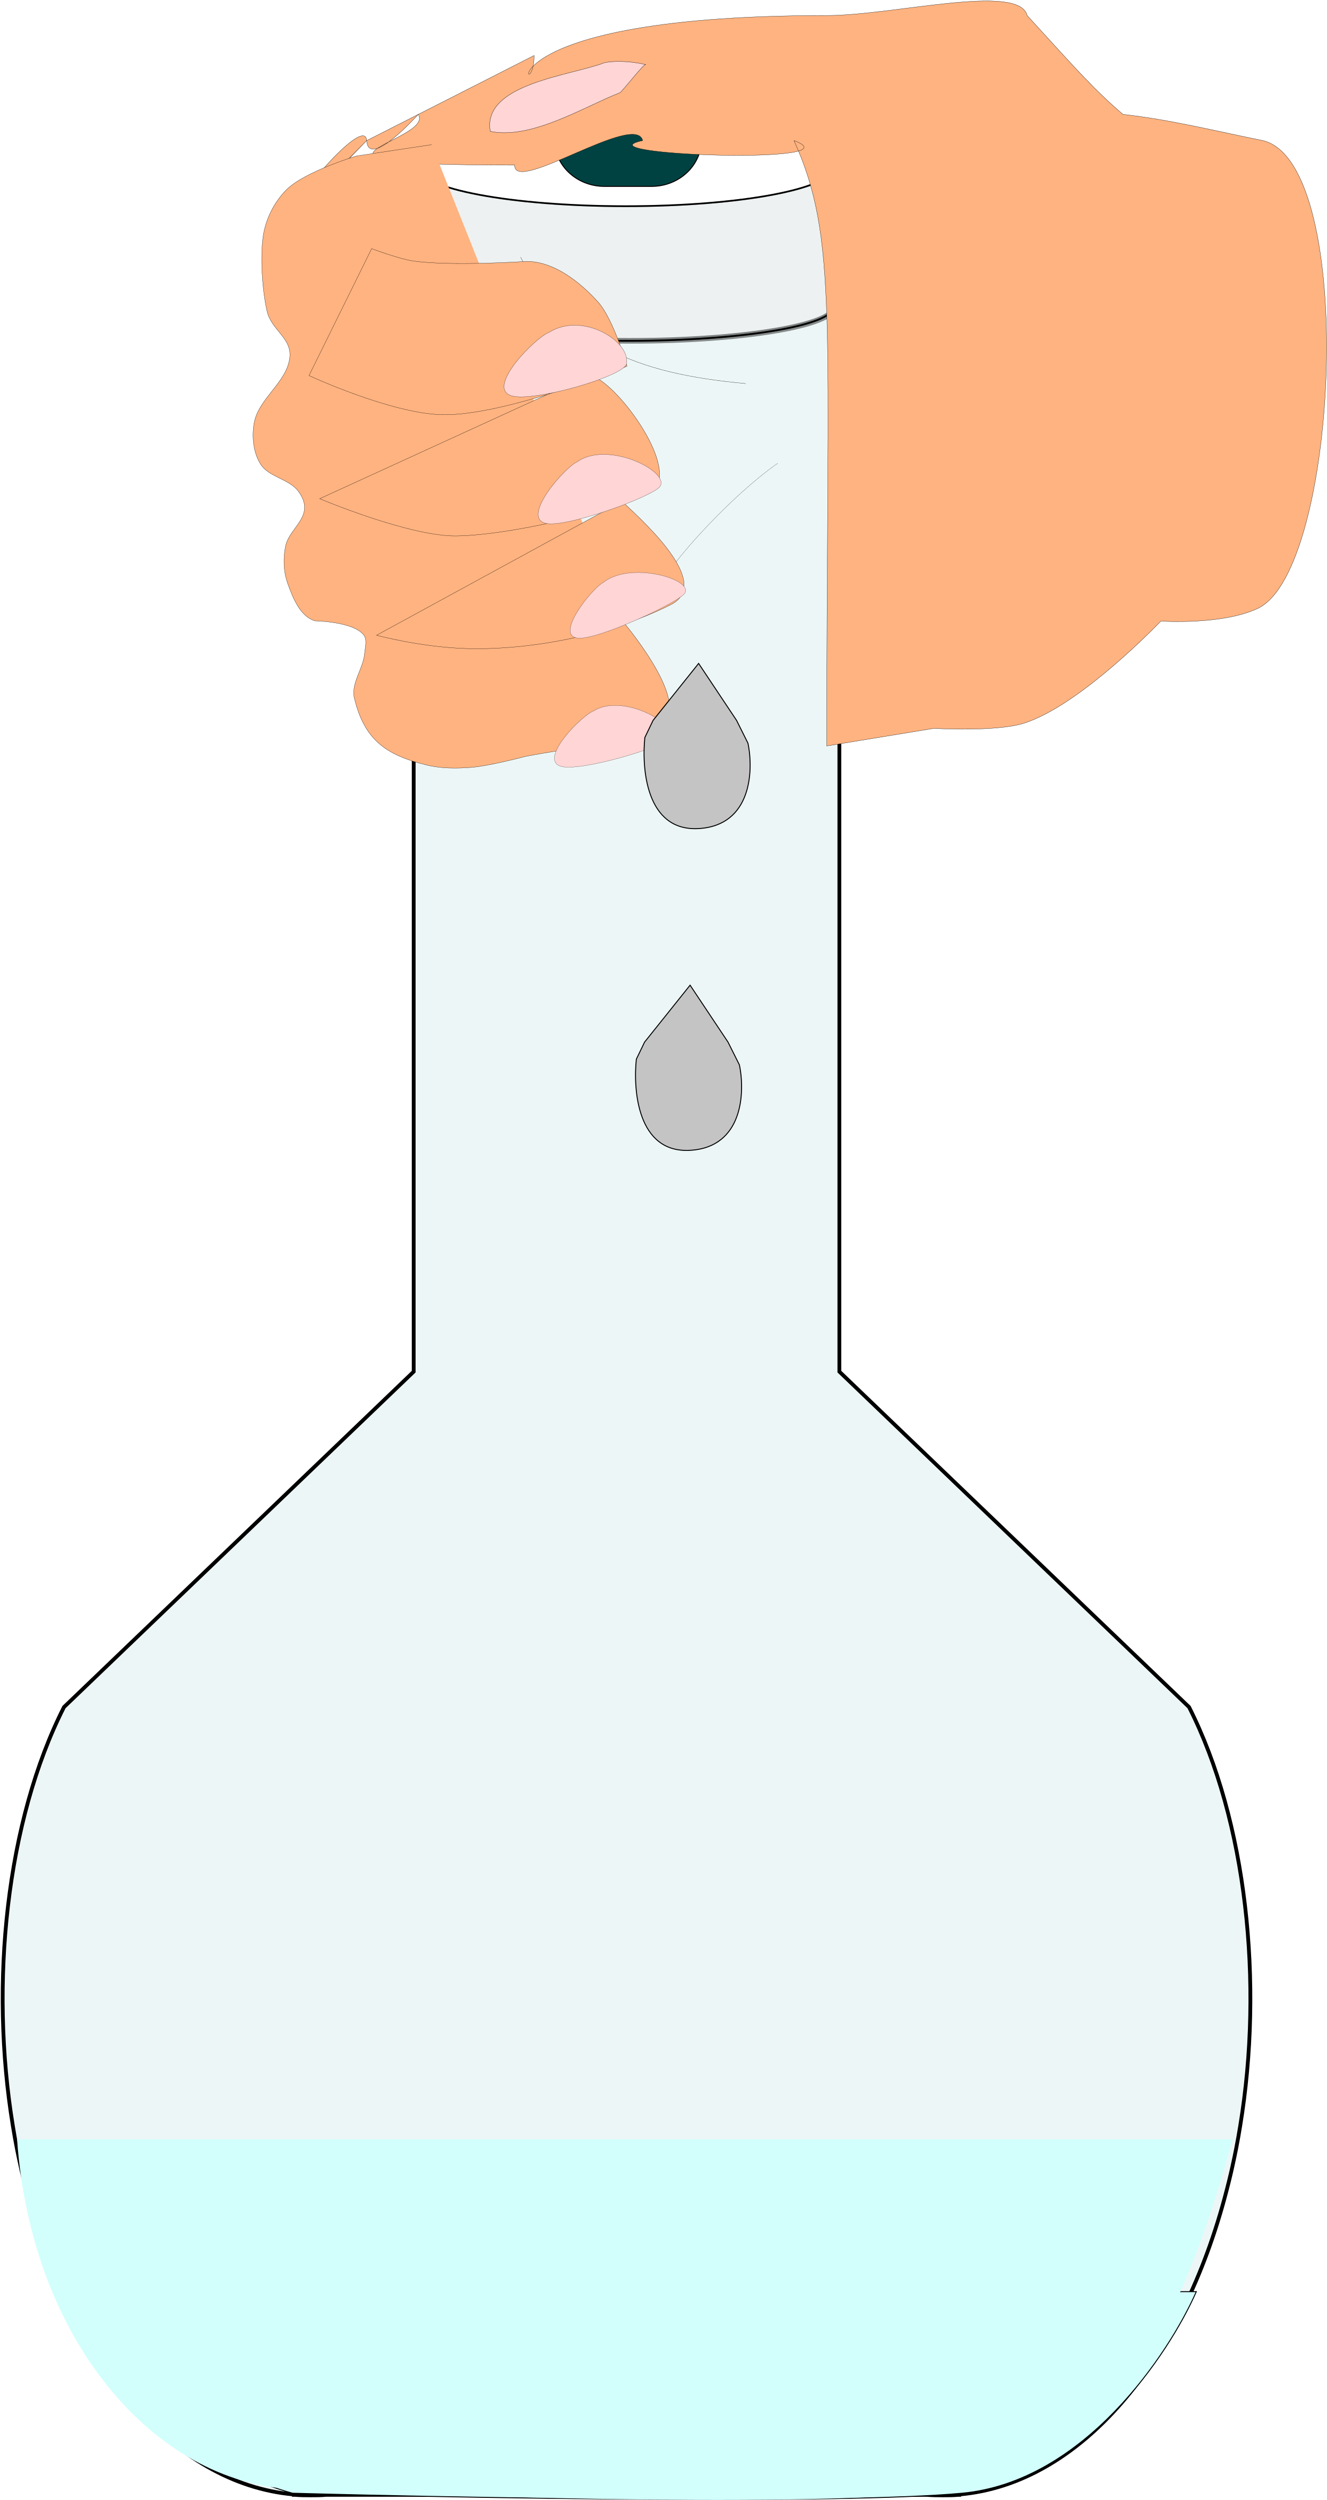 <svg class="gola2" viewBox="0 0 1399 2634" fill="none" xmlns="http://www.w3.org/2000/svg">
<g id="Group 12">
<g id="Group 11">
<g id="Group 5">
<g id="Group">
<g id="Groupz">
<path id="Vector" d="M436.131 177.455V1445.19L67.487 1798.6C6.765 1918.41 -11.151 2089.54 13.537 2239.77C14.898 2248.01 16.287 2256.19 17.908 2264.28C19.123 2270.4 20.397 2276.51 21.757 2282.54C22.191 2284.5 22.654 2286.53 23.089 2288.51C24.651 2295.14 26.214 2301.64 27.951 2308.12C74.375 2487.9 181.898 2616.84 309.13 2628.13L309.304 2628.59H310.636C316.163 2629.07 321.808 2629.12 327.394 2629.12C332.979 2629.12 338.45 2629.12 343.977 2628.59H528.315H792.737H977.073C982.6 2629.07 988.072 2629.12 993.658 2629.12C999.244 2629.12 1004.89 2629.12 1010.42 2628.59H1011.75L1011.92 2628.13C1139.15 2616.84 1246.68 2487.9 1293.1 2308.12C1294.84 2301.64 1296.4 2295.14 1297.96 2288.51C1298.42 2286.53 1298.86 2284.5 1299.29 2282.54C1300.65 2276.51 1301.93 2270.4 1303.14 2264.28C1304.76 2256.19 1306.15 2248.01 1307.51 2239.77C1332.2 2089.49 1314.29 1918.41 1253.56 1798.6L884.919 1445.19V177.455H792.765H528.344H436.19H436.131Z" fill="#C7E3E1" fill-opacity="0.31" stroke="black" stroke-width="4"/>
<path id="solB1" d="M169.439 2558.85C121.697 2523.5 81.152 2475.44 73.565 2414.5H1261.23C1246.69 2447.53 1217.12 2497.43 1175.25 2540.65C1133.08 2584.19 1078.48 2620.91 1014.24 2626.89C885.488 2638.86 490.092 2631.88 308.397 2626.89C272.32 2616.91 217.297 2594.29 169.439 2558.85Z" fill="#D2FFFC" stroke="black"/>
<path id="solB2" d="M1299.5 2254H18C32.862 2466.09 163.5 2615.7 308.322 2622.57C489.976 2631.2 885.483 2643.27 1014.29 2622.57C1143.1 2601.88 1230 2508.5 1299.5 2254Z" fill="#D2FFFC"/>
<path id="path5381" d="M879.763 177.465C879.763 198.073 781.541 214.79 660.526 214.79C539.511 214.79 441.288 198.073 441.288 177.465C441.288 156.837 539.511 140.12 660.526 140.12C781.541 140.12 879.763 156.837 879.763 177.465Z" fill="url(#paint0_radial_136_7)" stroke="black" stroke-width="1.757"/>
<g id="dknFlk1">
<g id="layer4">
<g id="path3022">
<path fill-rule="evenodd" clip-rule="evenodd" d="M662.394 135.12C545.253 135.12 449.708 150.647 445.86 170.011H445.747V171.216V323.048C445.747 342.98 542.824 359.13 662.394 359.13C782.002 359.13 879.041 342.98 879.041 323.048V171.216V170.011H878.929C875.08 150.647 779.573 135.12 662.394 135.12Z" fill="#999999" fill-opacity="0.164"/>
<path fill-rule="evenodd" clip-rule="evenodd" d="M662.394 135.12C545.253 135.12 449.708 150.647 445.86 170.011H445.747V171.216V323.048C445.747 342.98 542.824 359.13 662.394 359.13C782.002 359.13 879.041 342.98 879.041 323.048V171.216V170.011H878.929C875.08 150.647 779.573 135.12 662.394 135.12Z" stroke="black" stroke-width="1.867" stroke-linecap="round" stroke-linejoin="round"/>
<path fill-rule="evenodd" clip-rule="evenodd" d="M662.394 135.12C545.253 135.12 449.708 150.647 445.86 170.011H445.747V171.216V323.048C445.747 342.98 542.824 359.13 662.394 359.13C782.002 359.13 879.041 342.98 879.041 323.048V171.216V170.011H878.929C875.08 150.647 779.573 135.12 662.394 135.12Z" stroke="black" stroke-opacity="0.2" stroke-width="1.867" stroke-linecap="round" stroke-linejoin="round"/>
</g>
</g>
<g id="layer3">
<g id="path3017" opacity="0.434">
<path fill-rule="evenodd" clip-rule="evenodd" d="M663.117 135.12C545.975 135.12 450.431 150.647 446.583 170.011H446.47V171.216V323.048C446.47 342.98 543.547 359.13 663.117 359.13C782.725 359.13 879.763 342.98 879.763 323.048V171.216V170.011H879.652C875.802 150.647 780.296 135.12 663.117 135.12Z" fill="url(#paint1_linear_136_7)"/>
<path fill-rule="evenodd" clip-rule="evenodd" d="M663.117 135.12C545.975 135.12 450.431 150.647 446.583 170.011H446.47V171.216V323.048C446.47 342.98 543.547 359.13 663.117 359.13C782.725 359.13 879.763 342.98 879.763 323.048V171.216V170.011H879.652C875.802 150.647 780.296 135.12 663.117 135.12Z" stroke="black" stroke-width="5.87" stroke-linecap="round" stroke-linejoin="round"/>
<path fill-rule="evenodd" clip-rule="evenodd" d="M663.117 135.12C545.975 135.12 450.431 150.647 446.583 170.011H446.47V171.216V323.048C446.47 342.98 543.547 359.13 663.117 359.13C782.725 359.13 879.763 342.98 879.763 323.048V171.216V170.011H879.652C875.802 150.647 780.296 135.12 663.117 135.12Z" stroke="black" stroke-opacity="0.2" stroke-width="5.87" stroke-linecap="round" stroke-linejoin="round"/>
</g>
</g>
<g id="path5381_2">
<path d="M878.318 176.199C878.318 198.868 780.419 217.257 659.803 217.257C539.186 217.257 441.288 198.868 441.288 176.199C441.288 153.509 539.186 135.12 659.803 135.12C780.419 135.12 878.318 153.509 878.318 176.199Z" fill="white"/>
<path d="M878.318 176.199C878.318 198.868 780.419 217.257 659.803 217.257C539.186 217.257 441.288 198.868 441.288 176.199C441.288 153.509 539.186 135.12 659.803 135.12C780.419 135.12 878.318 153.509 878.318 176.199Z" stroke="black" stroke-width="1.757"/>
<path d="M878.318 176.199C878.318 198.868 780.419 217.257 659.803 217.257C539.186 217.257 441.288 198.868 441.288 176.199C441.288 153.509 539.186 135.12 659.803 135.12C780.419 135.12 878.318 153.509 878.318 176.199Z" stroke="black" stroke-opacity="0.2" stroke-width="1.757"/>
</g>
<g id="Rectangle 3" filter="url(#filter0_i_136_7)">
<g id="Vector_2">
<path d="M637.14 60.95H686.926C716.034 60.95 739.575 83.044 739.575 110.23V145.076C739.575 172.262 716.034 194.356 686.926 194.356H637.14C608.032 194.356 584.492 172.262 584.492 145.076V110.23C584.492 83.044 608.032 60.95 637.14 60.95Z" fill="#004242"/>
<path d="M637.14 60.95H686.926C716.034 60.95 739.575 83.044 739.575 110.23V145.076C739.575 172.262 716.034 194.356 686.926 194.356H637.14C608.032 194.356 584.492 172.262 584.492 145.076V110.23C584.492 83.044 608.032 60.95 637.14 60.95Z" stroke="black"/>
<path d="M637.14 60.95H686.926C716.034 60.95 739.575 83.044 739.575 110.23V145.076C739.575 172.262 716.034 194.356 686.926 194.356H637.14C608.032 194.356 584.492 172.262 584.492 145.076V110.23C584.492 83.044 608.032 60.95 637.14 60.95Z" stroke="black" stroke-opacity="0.2"/>
</g>
</g>
</g>
</g>
</g>
<g id="hath1">
<g id="g3961">
<g id="g3956">
<g id="path3741-5">
<path d="M386.593 148.137C210.093 329.323 369.058 165.666 386.593 148.137C384.29 110.202 236.876 301.68 386.593 148.137C388.472 179.102 440.995 120.493 440.995 120.493C459.165 149.442 267.886 173.951 542.593 173.951C541.525 205.489 670.091 117.357 677.593 148.137C607.292 163.185 906.812 173.951 837.093 148.137C883.638 251.48 871.593 334.247 871.593 785.951L984.63 767.439C984.63 767.439 1049.72 771.283 1079.18 762.094C1139.42 743.3 1223.84 654.421 1223.84 654.421C1223.84 654.421 1288.93 658.871 1326.44 640.828C1411.5 599.92 1431.21 172.803 1331.66 148.137C1282.59 138.273 1233.67 126.004 1183.87 120.493C1154.07 94.847 1137.16 75.799 1082.91 16.335C1074.27 -18.168 942.093 16.334 871.593 16.335C488.593 16.335 563.093 120.493 563.093 58.451L386.593 148.137Z" fill="#FFB380"/>
<path d="M386.593 148.137C369.058 165.666 210.093 329.323 386.593 148.137ZM386.593 148.137C236.876 301.68 384.29 110.202 386.593 148.137ZM386.593 148.137C388.472 179.102 440.995 120.493 440.995 120.493C459.165 149.442 267.886 173.951 542.593 173.951C541.525 205.489 670.091 117.357 677.593 148.137C607.292 163.185 906.812 173.951 837.093 148.137C883.638 251.48 871.593 334.247 871.593 785.951L984.63 767.439C984.63 767.439 1049.72 771.283 1079.18 762.094C1139.42 743.3 1223.84 654.421 1223.84 654.421C1223.84 654.421 1288.93 658.871 1326.44 640.828C1411.5 599.92 1431.21 172.803 1331.66 148.137C1282.59 138.273 1233.67 126.004 1183.87 120.493C1154.07 94.847 1137.16 75.799 1082.91 16.335C1074.27 -18.168 942.093 16.334 871.593 16.335C488.593 16.335 563.093 120.493 563.093 58.451L386.593 148.137Z" stroke="black" stroke-width="0.253"/>
</g>
<g id="g2913-6">
<path id="path2860-7-1" d="M516.895 138.422C560.461 147.389 616.331 112.137 653.372 97.76C655.963 96.755 680.089 65.139 680.845 68.13C670.214 65.424 652.182 63.304 637.566 65.962C601.977 79.775 508.057 88.124 516.893 138.423L516.895 138.422Z" fill="#FFD5D5" stroke="black" stroke-width="0.264"/>
</g>
</g>
<path id="path3902" d="M548.812 270.9C596.607 362.961 668.985 393.468 786.082 404.137" stroke="black" stroke-width="0.232"/>
<path id="path3904" d="M819.995 488.044C768.619 523.794 692.619 606.767 690.058 631.149" stroke="black" stroke-width="0.164"/>
</g>
<g id="g3908">
<g id="path3714-8-5">
<path d="M655.771 528.277C686.173 556.188 749.127 615.843 707.328 637.059C649.637 666.345 565.364 685.377 492.027 683.325C444.144 681.986 396.958 669.342 396.958 669.342L655.771 528.277ZM620.575 395.692C643.233 395.29 710.412 482.154 692.256 511.953C681.713 529.259 546.682 563.941 480.941 564.678C431.329 565.237 337.051 525.443 337.051 525.443L620.575 395.692ZM391.832 261.974C391.832 261.974 420.34 272.706 435.277 274.915C474.855 280.768 555.268 275.395 555.268 275.395C583.882 275.51 610.773 296.535 630.188 317.814C646.908 336.142 661.041 385.829 661.041 385.829C661.041 385.829 533.463 438.271 466.467 436.952C412.29 435.884 325.768 395.702 325.768 395.702L391.832 261.974ZM654.69 652.356C654.69 652.356 729.909 739.688 697.874 761.94C669.08 781.944 601.951 787.415 553.342 797.155C553.342 797.155 515.521 807.216 496.129 808.618C480.866 809.722 465.138 809.761 450.286 806.167C406.776 795.641 384.202 779.456 373.59 735.705C369.786 720.021 382.976 704.587 384.383 688.499C384.952 681.992 387.417 674.039 383.399 668.927C372.346 654.868 332.179 654.165 332.179 654.165C316.459 649.634 308.597 629.78 303.103 614.197C298.765 601.893 298.434 587.829 301.134 575.054C304.193 560.583 320.275 550.297 321.092 535.521C321.449 529.061 318.228 522.483 314.326 517.358C304.377 504.292 283.038 502.72 274.479 488.682C266.958 476.346 265.416 459.973 267.928 445.702C272.456 419.978 302.217 403.051 305.444 377.125C308.071 356.02 285.92 348.038 281.357 327.272C276.53 305.305 274.211 271.254 277.42 248.983C280.058 230.679 289.251 212.448 302.366 199.565C321.841 180.439 375.94 164.304 375.94 164.304L455.078 152.451" fill="#FFB380"/>
<path d="M654.69 652.356C654.69 652.356 729.909 739.688 697.874 761.94C669.08 781.944 601.951 787.415 553.342 797.155C553.342 797.155 515.521 807.216 496.129 808.618C480.866 809.722 465.138 809.761 450.286 806.167C406.776 795.641 384.202 779.456 373.59 735.705C369.786 720.021 382.976 704.587 384.383 688.499C384.952 681.992 387.417 674.039 383.399 668.927C372.346 654.868 332.179 654.165 332.179 654.165C316.459 649.634 308.597 629.78 303.103 614.197C298.765 601.893 298.434 587.829 301.134 575.054C304.193 560.583 320.275 550.297 321.092 535.521C321.449 529.061 318.228 522.483 314.326 517.358C304.377 504.292 283.038 502.72 274.479 488.682C266.958 476.346 265.416 459.973 267.928 445.702C272.456 419.978 302.217 403.051 305.444 377.125C308.071 356.02 285.92 348.038 281.357 327.272C276.53 305.305 274.211 271.254 277.42 248.983C280.058 230.679 289.251 212.448 302.366 199.565C321.841 180.439 375.94 164.304 375.94 164.304L455.078 152.451M655.771 528.277C686.173 556.188 749.127 615.843 707.328 637.059C649.637 666.345 565.364 685.377 492.027 683.325C444.144 681.986 396.958 669.342 396.958 669.342L655.771 528.277ZM620.575 395.692C643.233 395.29 710.412 482.154 692.256 511.953C681.713 529.259 546.682 563.941 480.941 564.678C431.329 565.237 337.051 525.443 337.051 525.443L620.575 395.692ZM391.832 261.974C391.832 261.974 420.34 272.706 435.277 274.915C474.855 280.768 555.268 275.395 555.268 275.395C583.882 275.51 610.773 296.535 630.188 317.814C646.908 336.142 661.041 385.829 661.041 385.829C661.041 385.829 533.463 438.271 466.467 436.952C412.29 435.884 325.768 395.702 325.768 395.702L391.832 261.974Z" stroke="black" stroke-width="0.235"/>
</g>
<path id="path3858" d="M578.677 350.263C565.204 355.078 512.362 407.707 538.688 416.842C560.684 424.474 657.83 396.499 660.474 383.438C665.271 359.754 614.179 327.948 578.677 350.265V350.263Z" fill="#FFD5D5" stroke="black" stroke-width="0.181"/>
<path id="path3858-4" d="M608.406 486.655C596.071 491.932 549.581 544.197 574.719 551.232C595.724 557.11 689.093 522.861 695.907 512.443C706.325 496.517 640.374 463.743 608.405 486.655H608.406Z" fill="#FFD5D5" stroke="black" stroke-width="0.17"/>
<path id="path3858-1" d="M635.625 613.962C624.238 619.912 584.256 669.501 609.083 672.305C629.825 674.644 716.541 634.381 722.149 624.799C730.724 610.15 664.294 590.793 635.622 613.964L635.625 613.962Z" fill="#FFD5D5" stroke="black" stroke-width="0.154"/>
<path id="path3858-3" d="M625.78 749.055C613.999 753.266 567.79 799.289 590.811 807.276C610.046 813.95 698.911 787.38 705.836 778.066C716.425 763.828 656.827 729.542 625.781 749.057L625.78 749.055Z" fill="#FFD5D5" stroke="black" stroke-width="0.159"/>
</g>
</g>
</g>
</g>
<path id="bbl2" d="M767.531 1098L727.531 1038L679.531 1098L670.854 1116C667.521 1147.33 671.531 1215.2 727.531 1212C783.531 1208.8 785.531 1150.67 779.531 1122L767.531 1098Z" fill="#C4C4C4" stroke="black"/>
<path id="bbl1" d="M776.531 759L736.531 699L688.531 759L679.854 777C676.521 808.333 680.531 876.2 736.531 873C792.531 869.8 794.531 811.667 788.531 783L776.531 759Z" fill="#C4C4C4" stroke="black"/>
</g>
<defs>
<filter id="filter0_i_136_7" x="583.992" y="60.45" width="156.083" height="136.406" filterUnits="userSpaceOnUse" color-interpolation-filters="sRGB">
<feFlood flood-opacity="0" result="BackgroundImageFix"/>
<feBlend mode="normal" in="SourceGraphic" in2="BackgroundImageFix" result="shape"/>
<feColorMatrix in="SourceAlpha" type="matrix" values="0 0 0 0 0 0 0 0 0 0 0 0 0 0 0 0 0 0 127 0" result="hardAlpha"/>
<feOffset dy="2"/>
<feGaussianBlur stdDeviation="2"/>
<feComposite in2="hardAlpha" operator="arithmetic" k2="-1" k3="1"/>
<feColorMatrix type="matrix" values="0 0 0 0 0 0 0 0 0 0 0 0 0 0 0 0 0 0 0.75 0"/>
<feBlend mode="normal" in2="shape" result="effect1_innerShadow_136_7"/>
</filter>
<radialGradient id="paint0_radial_136_7" cx="0" cy="0" r="1" gradientUnits="userSpaceOnUse" gradientTransform="translate(592.712 182.84) rotate(32.046) scale(225.307 125.679)">
<stop stop-color="#C7E3E1"/>
<stop offset="1" stop-color="#C7E3E3"/>
</radialGradient>
<linearGradient id="paint1_linear_136_7" x1="261.685" y1="-9.715" x2="521.357" y2="96.326" gradientUnits="userSpaceOnUse">
<stop stop-color="#999999"/>
<stop offset="0.9" stop-color="white"/>
<stop offset="1" stop-color="white"/>
</linearGradient>
</defs>
</svg>
